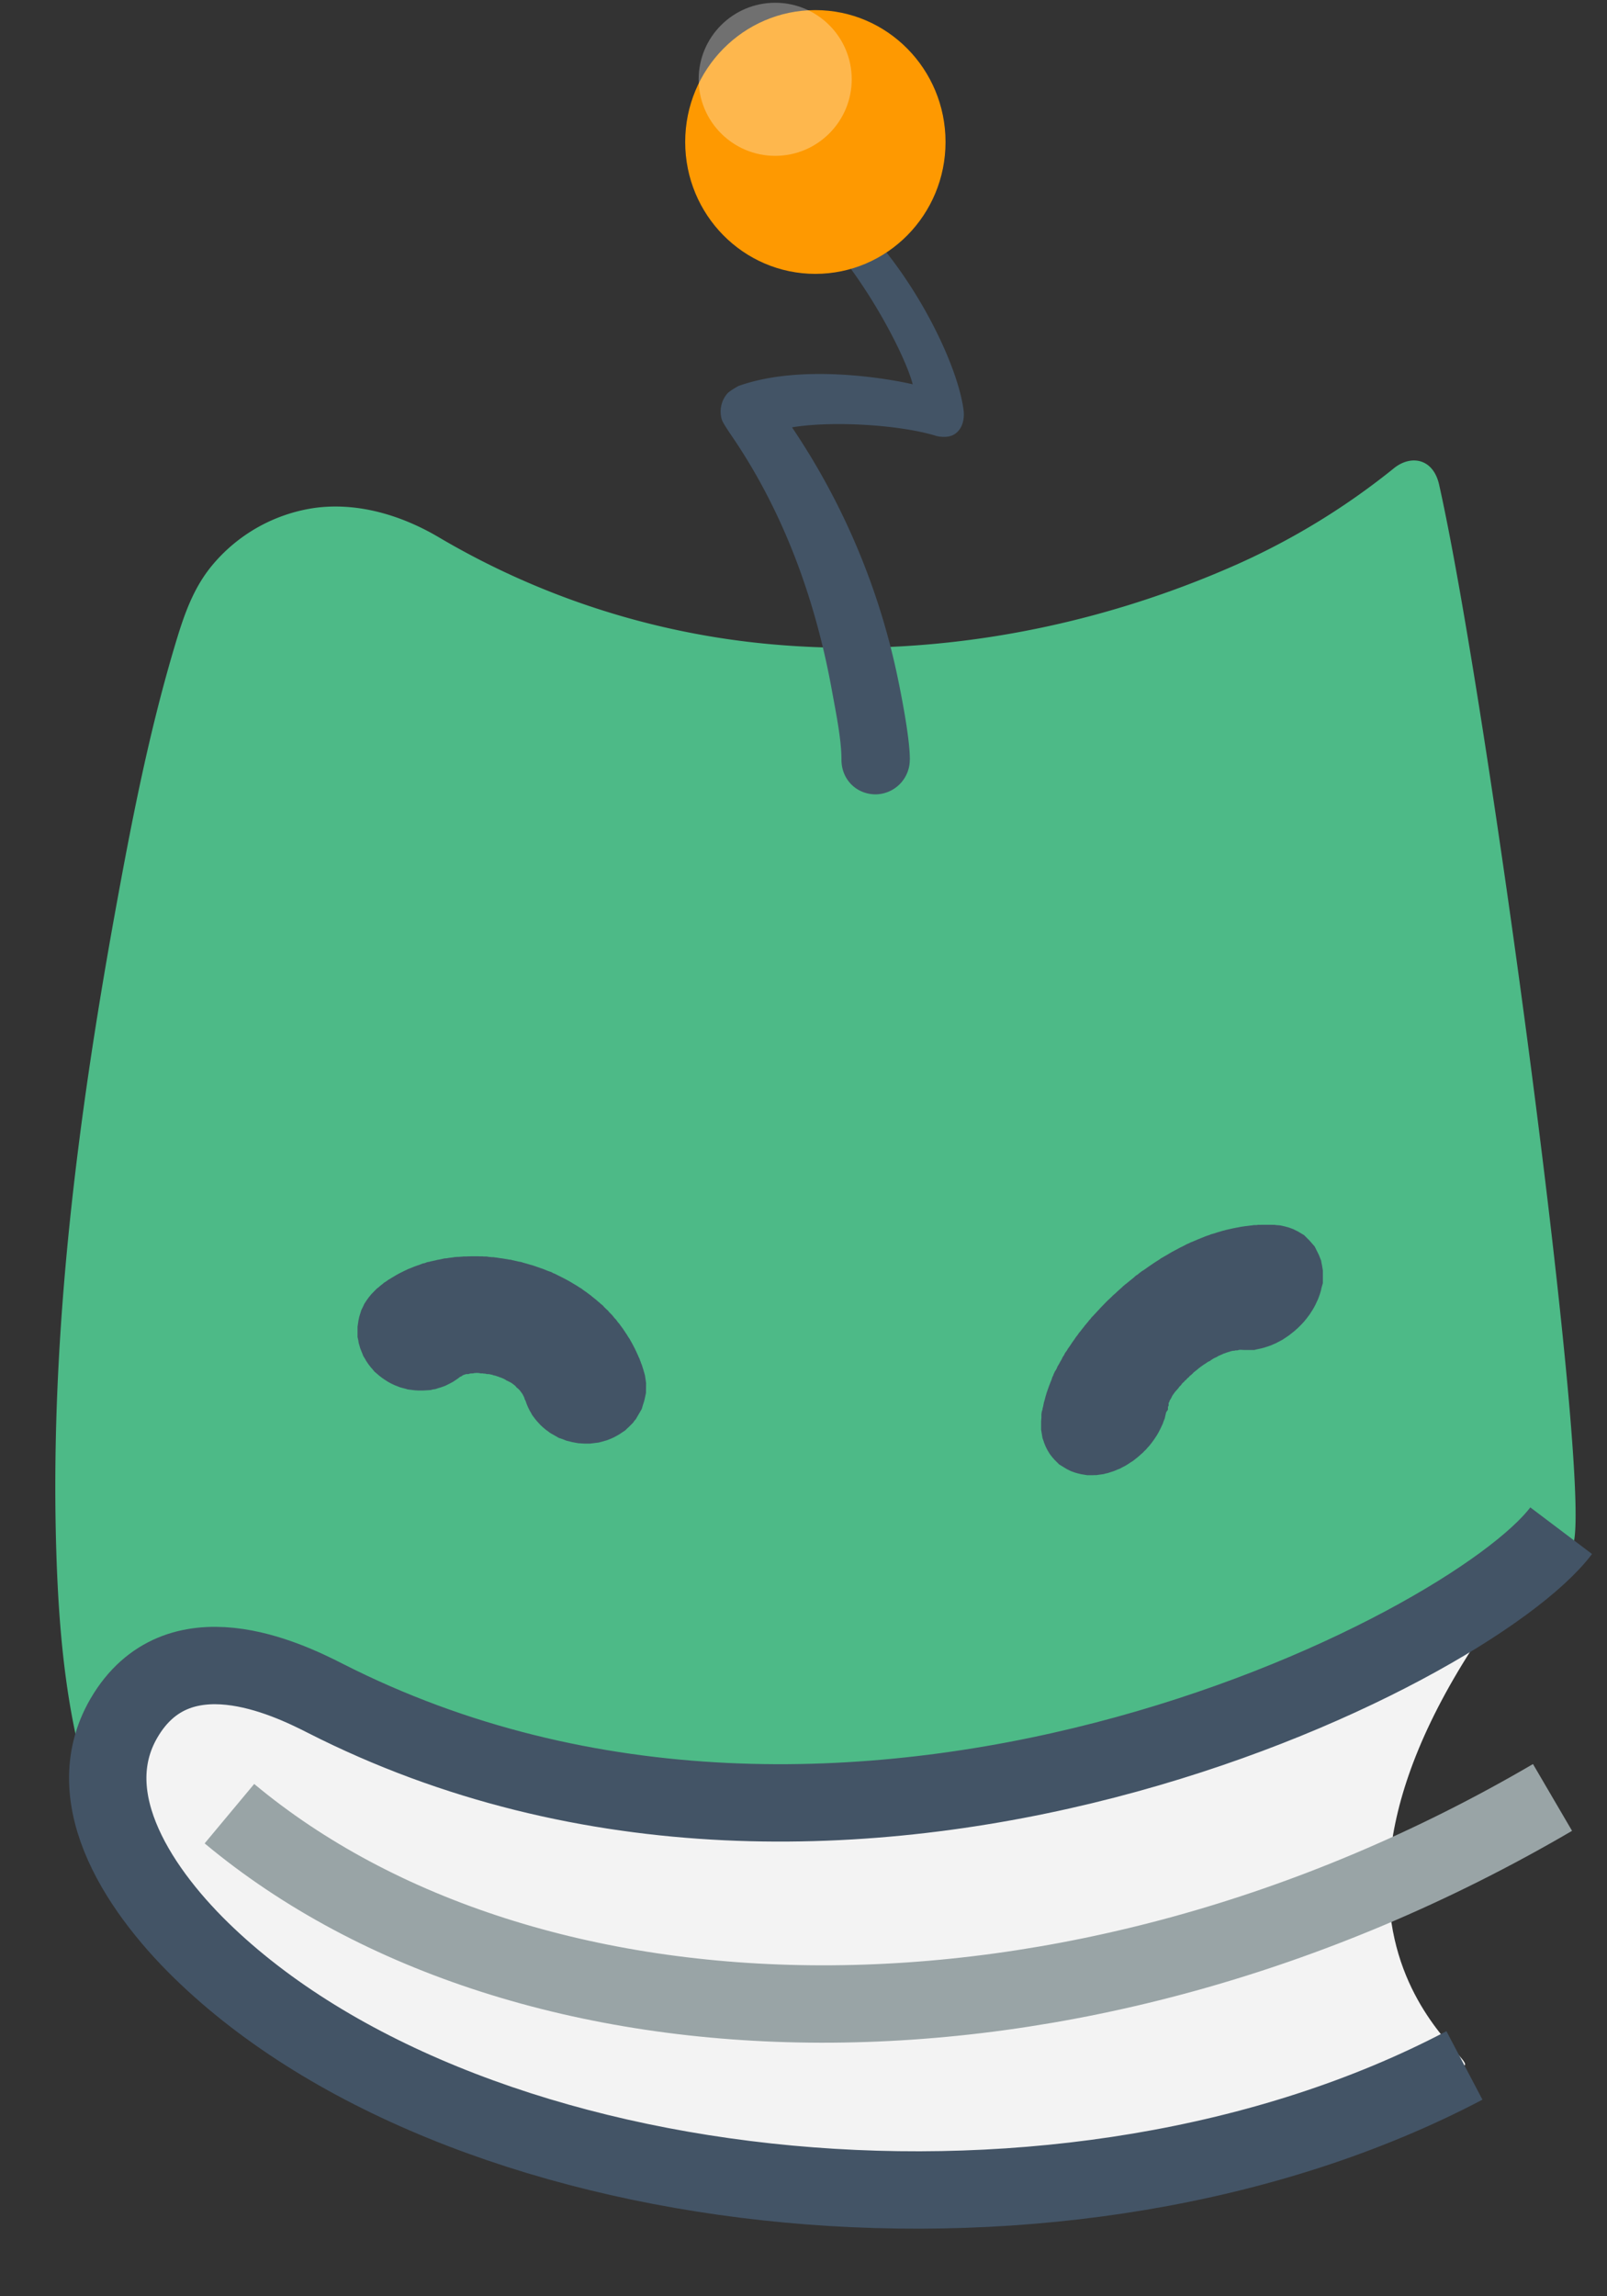 <svg xmlns="http://www.w3.org/2000/svg" width="21" height="30"><rect width="100%" height="100%" fill="#333333" stroke="none"/><g fill="none" fill-rule="evenodd"><path fill="#4DBA87" fill-rule="nonzero" d="M18.216 6.117c.221-.178.512-.13.59.214.633 2.824 2.013 13.083 1.751 13.851a.28.28 0 0 1-.06.1c-.34.437-.807.764-1.282 1.07-1.658 1.068-3.553 1.76-5.47 2.168-3.1.662-6.42.466-9.26-.96-.502-.251-1.006-.554-1.58-.52-.54.031-.967.576-.946 1.172.014.398.189.779.4 1.117l.043.1c.009.094.023.122-.013.214-.08.206-.368.283-.538.14a.455.455 0 0 1-.093-.115C.946 23.35.774 21.73.732 20.138c-.071-2.74.278-5.485.764-8.175.22-1.214.454-2.428.816-3.618.103-.338.223-.67.453-.95a2.14 2.14 0 0 1 1.339-.758c.568-.08 1.147.095 1.638.387a10.375 10.375 0 0 0 4.303 1.39c2.091.195 4.225-.196 6.134-1.047a9.304 9.304 0 0 0 2.037-1.25z"/><path stroke="#435466" d="M15.983 16.603l.013-.006.014-.004.013-.004.014-.004.014-.005.012-.003.014-.005.014-.004.013-.004.014-.003.013-.004.014-.004.013-.003.014-.003.013-.003.013-.003.013-.003.015-.003.013-.002.013-.003.013-.002.014-.003.013-.002.013-.003.014-.002.013-.002.013-.001.014-.002.014-.002.012-.001.013-.002.014-.001.013-.002h.013l.013-.001h.013l.013-.002h.014l.013-.001h.09l.012.001h.013l.013.002h.011l.013.001.013.003.01.003.012.003.011.004.01.005.01.005.01.006.007.007.008.008.007.008.007.008.005.01.005.01.005.01.004.01.002.012.003.011.002.012v.053l-.004.014-.003.014-.003.015-.004.014-.005.014-.006.016-.007.015-.007.015-.007.015-.008.015-.009.015-.01.015-.01.016-.01.013-.012.016-.012.013-.011.015-.013.014-.013.013-.013.013-.014.012-.014.013-.015.012-.014.011-.014.011-.016.011-.015.01-.015.01-.015.008-.016.008-.015.008-.016.007-.016.007-.014.005-.016.005-.015.005-.015.004-.014.003h-.015l-.014.004h-.04l-.01-.001h-.008l-.008-.001h-.025l-.008-.001h-.041l-.008.001h-.009l-.008.001h-.007l-.009.001h-.009l-.008.002-.008.001h-.008l-.007.002h-.009l-.009.002-.008.001-.008.002h-.008l-.008.003-.008.001-.008.001-.008.002-.009.002h-.008l-.009.003-.007.002-.009.002-.008.002-.008.002-.008.002-.009.002-.008.002-.008.002-.008.003-.008.003-.009.002-.008.002-.008.003-.008.003-.008.002-.008.003-.008.003-.01.003-.007.003-.008.002-.008.004-.008.003-.009.003-.007.003-.01.004-.007.003-.008.003-.008.004-.009.003-.007.004-.009.004-.008.004-.008.003-.008.004-.009.004-.007.003-.008.004-.009.005-.007.003-.008.004-.008.004-.009.004-.007.005-.009.004-.008.004-.008.005-.008.004-.008.005-.008.004-.008.004-.008.005-.007.005-.008.004-.008.005-.008.006-.009.004-.007.005-.009.005-.007.005-.008.005-.008.005-.007.005-.009.005-.007.005-.008.005-.008.005-.007.006-.008.005-.008.005-.008.005-.008.007-.007.005-.007.005-.008.005-.008.006-.007.005-.007.006-.008.006-.009.006-.007.005-.007.006-.007.006-.007.006-.007.006-.008.006-.007.006-.008.006-.007.005-.008.007-.007.005-.007.006-.008.006-.007.006-.007.007-.007.006-.007.005-.006.007-.008.006-.006.007-.008.006-.006.006-.007.006-.007.006-.006.007-.007.005-.007.008-.007.006-.006.006-.006.007-.007.005-.008.008-.005.005-.007.007-.007.007-.005.006-.007.006-.006.008-.007.006-.005.006-.007.007-.006.006-.006.007-.006.007-.006.006-.005.007-.007.006-.005.007-.006.006-.006.007-.005.006-.005.007-.007.006-.005.007-.005.007-.007.006-.004.006-.005.007-.006.007-.005.007-.006.006-.004.006-.005.007-.005.006-.005.007-.005.006-.005.007-.004.006-.005.007-.005.006-.005.007-.004.006-.005.006-.004.007-.005.007-.004.006-.005.006-.003.006-.004.006-.005.007-.003.006-.005.006-.004.006-.003.007-.004.005-.003.007-.005.006-.004.006-.003.006-.003.006-.004.006-.003.006-.003.006-.003.006-.004.006-.002.006-.004.005-.003.006-.002.006-.004.006-.002.005-.003.006-.002.006-.004.006-.002.005-.002.006-.002.005-.003.005-.002.006-.002.005-.002.006-.003.005-.002.005-.002.006-.002.005-.002.006-.001.004-.002.006-.003.005-.001.004-.001.005-.001.005-.002.006v.004l-.003.005-.001.005-.001.005v.004l-.002.005-.002.004v.01l-.002.003-.001.005v.004l-.002.005V18.291l-.001.004v.004l-.001.006v.003l-.001.005v.014l-.003.014-.003.014-.004.015-.003.014-.006.015-.005.015-.007.015-.007.015-.008.015-.008.016-.008.014-.01.015-.01.015-.01.014-.011.015-.012.015-.012.013-.013.015-.013.012-.013.014-.014.012-.014.013-.014.012-.015.012-.014.011-.016.01-.015.01-.015.01-.015.009-.016.008-.015.008-.016.006-.015.007-.015.006-.016.005-.015.005-.015.003-.014.004-.015.002-.014.002h-.014l-.013.001h-.014l-.012-.002-.012-.002-.012-.003-.011-.003-.011-.004-.01-.005-.01-.006-.009-.006-.01-.006-.007-.007-.007-.008-.007-.009-.006-.01-.005-.01-.004-.01-.003-.01-.004-.011-.002-.012-.002-.012v-.048l.001-.011.001-.011.002-.01v-.011l.003-.01v-.012l.003-.01.002-.013.001-.01.003-.011.002-.01.002-.012.003-.01.002-.013.003-.01.004-.012.002-.01.003-.012.003-.012.003-.01.004-.012.003-.011.004-.011.004-.012.004-.011.004-.011.004-.012.004-.011.005-.012.004-.011.004-.011.005-.012.005-.012.005-.011.004-.012.006-.01.005-.012.004-.012.007-.011.004-.012.007-.011.005-.012.006-.011.006-.012.005-.012.007-.011.005-.011.007-.012.006-.012.006-.01.007-.012.006-.011.007-.011.006-.013.007-.01.007-.012.006-.012.008-.01.007-.013.008-.011.006-.01.007-.013.008-.011.008-.012.007-.01.008-.012.007-.011.008-.012.008-.011.008-.01.008-.012.008-.012.008-.012.008-.01.009-.012.008-.01.008-.012.009-.01.009-.012.009-.011.008-.012.008-.01.01-.012.008-.01.008-.011.01-.012.01-.011.008-.01.01-.011.009-.012.01-.01.009-.011.01-.01.008-.012.01-.01.01-.012.01-.01.01-.011.009-.01.01-.011.01-.01.01-.011.01-.01.01-.012.01-.01.01-.011.01-.01.01-.01.011-.012.01-.01.01-.01.011-.01.011-.01.01-.01.012-.011.01-.01.01-.01.012-.01.011-.01.011-.01.011-.01.01-.01.011-.01.011-.01.012-.01.011-.01.012-.01.01-.01.012-.009.01-.01.013-.01.012-.01.01-.008.012-.01.012-.009.012-.01.012-.01.011-.008.012-.01.011-.01.013-.008.012-.01.012-.008.011-.01.013-.008.011-.01.013-.008.012-.009.012-.008.012-.009.014-.01.011-.007.012-.009.013-.009.012-.008.013-.008.012-.009.012-.008.013-.008.012-.008.013-.008.014-.009.012-.007.012-.009.013-.007.012-.008.014-.008.013-.007.012-.007.013-.008.013-.008.013-.007.013-.008.014-.007.012-.007.013-.007.013-.006.014-.008.012-.007.013-.007.013-.006.014-.007.014-.007.012-.006.013-.007.014-.005.013-.007.013-.005.014-.008.013-.005.013-.006.014-.006.013-.005.013-.005.014-.007.013-.005.014-.006.012-.005.014-.005.014-.006.013-.004.013-.006.015-.005.013-.004zM6.354 16.92l.014.001.012.001.012.002h.013l.012.002.013.001.012.002.013.002.012.002.013.002.012.001.013.002.012.002.012.002.013.002.013.003.012.002.012.003.013.001.012.003.012.002.013.003.013.003.011.003.013.003.013.003.012.002.012.004.013.003.011.003.013.004.012.003.013.004.012.004.013.004.012.003.012.003.012.004.012.005.013.004.012.004.012.004.012.005.013.004.012.004.011.005.013.004.012.005.01.004.014.006.012.005.012.004.01.006.013.005.012.005.012.006.012.004.012.006.011.006.011.006.012.005.012.006.012.006.011.006.012.006.012.007.01.005.012.007.012.006.01.006.012.007.011.007.012.007.01.006.012.007.01.006.011.008.012.007.01.007.012.007.01.008.011.007.011.008.01.007.012.008.01.008.01.007.011.009.01.007.01.009.011.008.01.008.01.008.01.009.011.008.01.009.01.009.01.008.01.01.01.008.008.01.01.008.01.009.009.01.01.009.01.009.008.01.01.01.008.01.01.009.008.01.01.009.008.01.008.01.008.01.01.01.008.011.008.01.007.01.01.011.007.01.008.01.008.012.008.01.007.011.008.011.007.011.008.012.007.01.007.012.007.012.007.01.008.012.006.012.007.011.006.012.007.011.007.013.005.011.007.013.006.011.006.013.006.012.005.012.006.012.006.013.005.012.005.013.006.012.004.012.006.014.004.012.004.013.006.013.004.013.004.012.004.013.004.014.004.014.002.013.002.014V18.143l-.003.014-.003.013-.004.013-.005.013-.004.014-.007.012-.007.012-.007.012-.009.01-.008.012-.01.01-.012.01-.01.01-.012.008-.012.008-.014.008-.013.007-.013.006-.015.006-.015.004-.015.005-.015.004-.016.002-.015.002-.017.002H7.65l-.017-.001-.016-.001-.016-.003-.016-.003-.015-.004-.017-.004-.015-.006-.015-.006-.015-.005-.014-.008-.014-.008-.014-.008-.013-.01-.013-.009-.012-.01-.011-.01-.011-.012-.01-.011-.01-.012-.009-.012-.007-.013-.008-.013-.006-.012-.006-.014-.005-.014-.003-.01-.003-.009-.003-.008-.002-.008-.004-.008-.002-.009-.004-.007-.004-.009-.003-.008-.003-.008-.004-.008-.003-.007-.004-.009-.004-.007-.003-.007-.003-.009-.004-.007-.004-.008-.005-.008-.004-.006-.004-.008-.004-.007-.004-.007-.004-.007-.005-.008-.004-.007-.004-.006-.005-.008-.004-.007-.005-.006-.005-.007-.004-.007-.004-.006-.005-.007-.005-.007-.005-.006-.005-.007-.005-.007-.005-.005-.005-.007-.005-.006-.006-.007-.005-.006-.005-.006-.006-.006-.004-.006-.007-.007-.005-.005-.005-.005-.006-.006-.006-.006-.005-.006-.006-.006-.005-.005-.006-.006-.007-.005-.005-.006-.007-.006-.005-.005-.006-.005-.007-.006-.005-.005-.006-.005-.007-.005-.006-.005-.006-.005-.007-.005-.006-.005-.007-.006-.005-.005-.007-.004-.007-.005-.007-.005-.006-.005-.007-.004-.007-.005-.007-.005-.006-.004-.007-.005-.007-.004-.007-.004-.007-.005-.007-.004-.007-.004-.007-.005-.007-.004-.007-.003-.007-.005-.007-.004-.007-.003-.008-.005-.008-.003-.007-.005-.007-.003-.007-.005-.007-.003-.008-.003-.008-.004-.007-.003-.007-.005-.008-.003-.008-.004-.008-.002-.007-.003-.008-.004-.007-.004-.008-.003-.008-.003-.008-.003-.007-.002-.009-.004-.007-.002-.008-.004-.008-.003-.008-.002-.007-.003-.009-.003-.007-.003-.009-.002-.007-.003-.008-.002-.009-.003-.007-.002-.008-.002-.009-.002-.007-.003-.008-.002-.009-.002-.008-.002-.007-.002-.009-.003-.008-.001-.008-.002-.008-.002-.008-.002-.008-.001-.01-.002-.007-.002-.008-.002-.008-.001-.009-.002-.008-.002h-.008l-.008-.001-.008-.002-.008-.002h-.009l-.008-.002-.008-.001H6.4l-.008-.002h-.008l-.008-.002h-.008l-.008-.001H6.35l-.007-.002h-.009l-.008-.001h-.008l-.008-.001h-.016l-.008-.001h-.008l-.009-.001H6.183l-.008.001-.007.001h-.015l-.008.001h-.008l-.008.001-.007.001h-.007l-.007.002H6.1l-.008.001-.007.001-.008.001-.006.001h-.008l-.007.002-.007.002H6.04l-.007.001-.007.002-.007.001-.007.002-.007.001-.007.002-.006.001-.008.002-.006.001-.007.002-.006.001-.007.002-.007.002-.006.002-.007.002-.007.002-.006.002-.007.002-.007.002-.005.001-.006.003-.006.002-.006.002-.007.002-.006.002-.005.003-.006.002-.006.003-.006.002-.006.002-.006.003-.005.002-.006.003-.006.003-.005.002-.005.003-.006.002-.005.003-.006.003-.005.003-.005.003-.005.002-.005.004-.005.002-.005.003-.005.003-.005.003-.005.004-.004.003-.005.002-.004.004-.005.003-.005.004-.004.003-.004.003-.005.003-.003.003-.006.004-.003.004-.005.004-.012.009-.012.008-.012.008-.013.007-.014.007-.014.007-.014.005-.015.004-.015.005-.016.002-.015.004-.016.001-.017.001h-.031l-.016-.001-.017-.002-.016-.002-.016-.005-.016-.003-.015-.004-.015-.006-.016-.006-.015-.007-.013-.007-.014-.009-.014-.009-.013-.009-.013-.01-.011-.01-.012-.01-.01-.012-.01-.011-.01-.013-.008-.012-.007-.013-.008-.013-.005-.013-.006-.013-.005-.013-.004-.014-.002-.015-.003-.013v-.042l.002-.014.002-.013.003-.014.004-.013.004-.013.006-.012.006-.013.008-.012.008-.011.009-.011.01-.01.01-.011.01-.01.008-.006.009-.008.008-.007.008-.007.01-.007.009-.007.008-.007.01-.006.009-.007.01-.006.009-.007.009-.005.01-.006.01-.007.009-.005.01-.006.009-.006.01-.006.01-.005.01-.006.01-.006.01-.005.01-.005.01-.005.01-.005.012-.004.01-.006.01-.005.01-.005.011-.004.011-.005.01-.004.01-.004.012-.005.01-.004.011-.004.012-.003.01-.004.011-.004.012-.004.01-.004.012-.002.01-.004.012-.004.012-.003.01-.004.012-.002.011-.003.012-.004.011-.002.011-.003.013-.002.011-.003.011-.003.012-.003.011-.002.012-.002.011-.002.013-.003.012-.001.011-.003.012-.001.011-.002.013-.002.011-.002.012-.001.012-.002.012-.001.012-.002H6l.012-.002h.013l.012-.001.012-.002.012-.001h.024l.012-.002h.024l.013-.001h.024l.013-.001h.061l.012.001h.025l.012.002h.038l.012.002.012.001z"/><path fill="#F3F3F3" d="M19.137 26.984c-5.156 2.712-12.918 1.898-16.43-1.428C1.854 24.75 1 23.51 1.62 22.446c.7-1.199 2.125-.516 2.627-.26 6.842 3.484 14.953-.597 16.154-2.188-4.321 5.016-1.064 6.88-1.264 6.986z"/><path stroke="#435466" stroke-width="1.011" d="M19.137 26.984c-5.156 2.712-12.918 1.898-16.43-1.428C1.854 24.75 1 23.51 1.62 22.446c.7-1.199 2.125-.516 2.627-.26 6.842 3.484 14.953-.597 16.154-2.188"/><path stroke="#99A4A6" stroke-width="1.011" d="M20.288 23.483c-6.302 3.688-13.422 3.438-17.29.212"/><path fill="#435466" d="M11.89 9.925c0-.246-.085-.71-.148-1.018a9.204 9.204 0 0 0-1.39-3.321l-.001-.003c.527-.088 1.41-.034 1.883.112 0 0 .13.037.227-.015.11-.06.148-.195.13-.327-.099-.751-.955-2.374-2.017-2.969-.31-.173-.339.182-.212.304.793.632 1.461 1.92 1.565 2.333-.213-.052-1.414-.288-2.277.022 0 0-.112.06-.147.1a.362.362 0 0 0-.07.34c.016.052.132.215.184.294.645.973 1.044 2.083 1.254 3.243.054.297.125.642.125.905s.2.453.447.453a.452.452 0 0 0 .446-.453z"/><g transform="translate(8.907 .108)"><ellipse cx="1.738" cy="1.747" fill="#FE9901" rx="1.701" ry="1.723" transform="translate(.01)"/><ellipse cx=".638" cy=".641" fill="#FDFDFD" fill-opacity=".3" rx="1" ry="1" transform="translate(.585 .287)"/></g></g></svg>